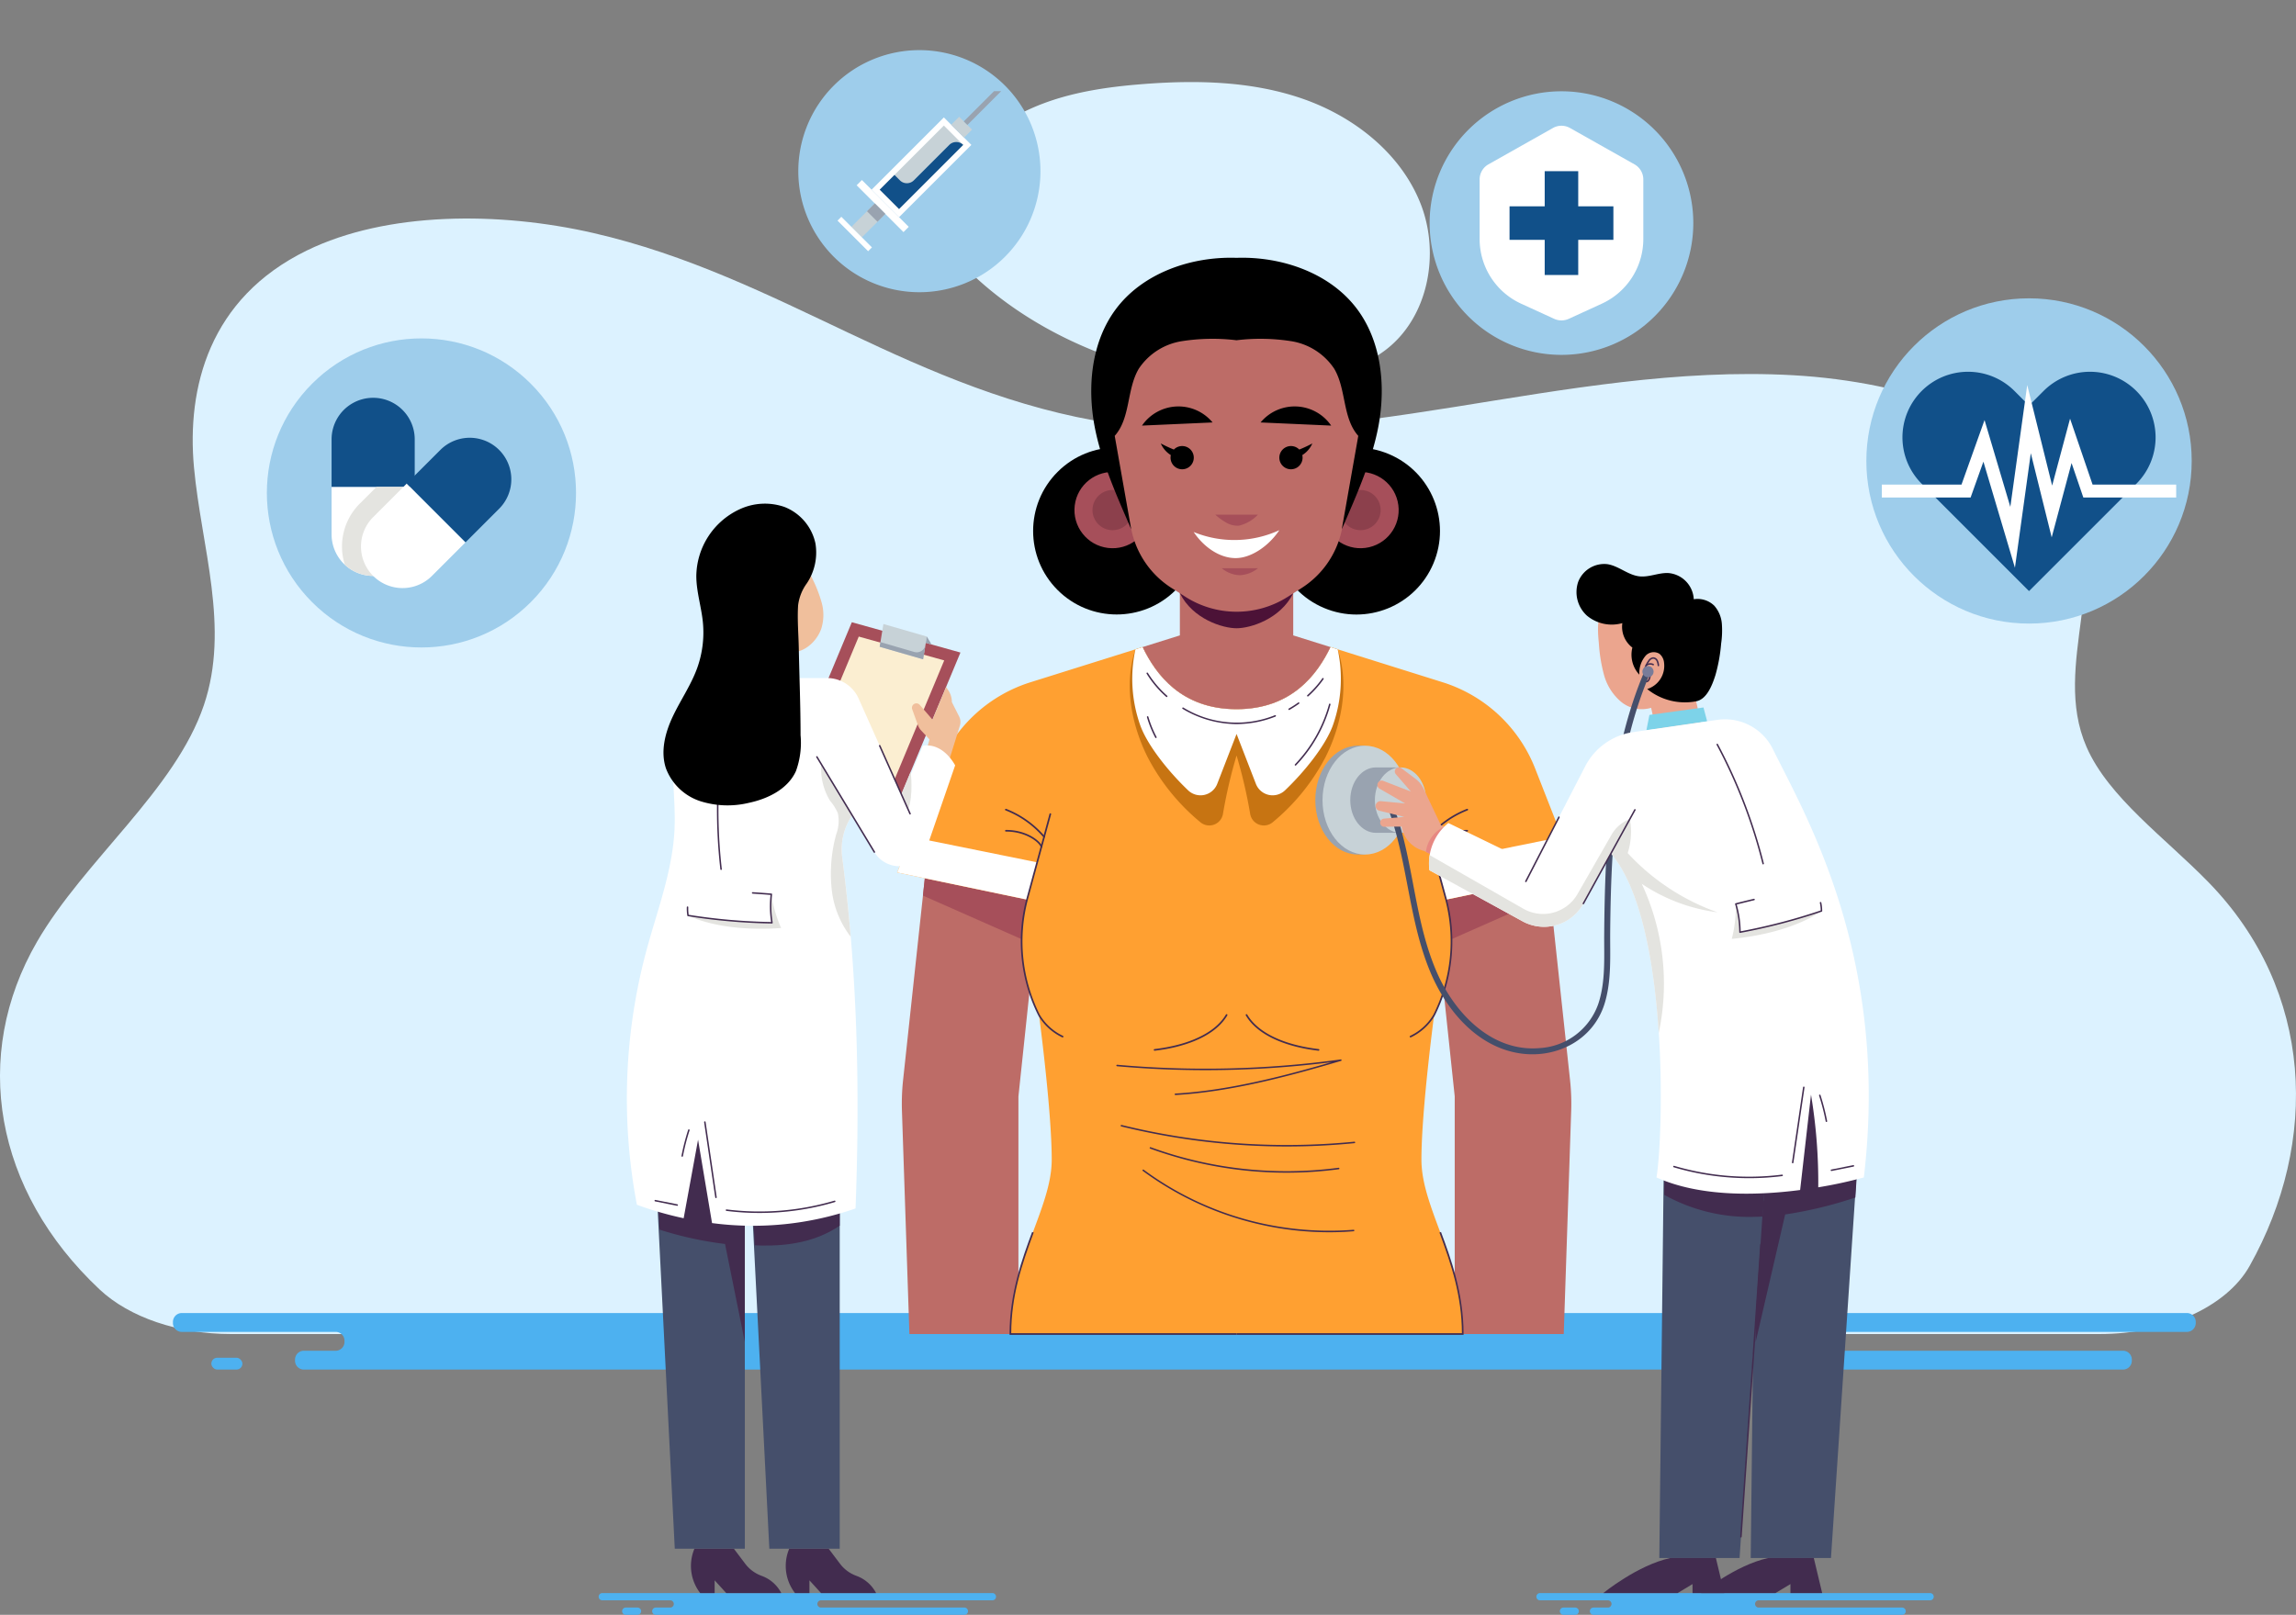 <svg xmlns="http://www.w3.org/2000/svg" width="400" height="281.406" viewBox="0 0 400 281.406">
  <rect x="0" y="0" width="400" height="281.406" fill="#808080" stroke="none"/>
  <g id="Grupo_1026671" data-name="Grupo 1026671" transform="translate(60.088 -0.575)">
    <g id="OBJECTS" transform="translate(24.911 6.262)">
      <g id="Grupo_1026670" data-name="Grupo 1026670">
        <g id="Grupo_1026597" data-name="Grupo 1026597">
          <g id="Grupo_1026595" data-name="Grupo 1026595">
            <g id="Grupo_1026584" data-name="Grupo 1026584">
              <g id="Grupo_1026570" data-name="Grupo 1026570" transform="translate(-85 8.614)">
                <path id="Trazado_719571" data-name="Trazado 719571" d="M390.676,256.569H65.135c-9.107,0-17.669-2.886-22.865-7.764-18.394-17.265-22.405-40.758-10.908-60.6,8.223-14.19,24.061-26.414,29.069-41.228,4.582-13.551-.447-27.584-1.724-41.435s2.621-29.485,19.661-37.8c13.937-6.8,33.492-6.813,49.907-3.046s30.5,10.795,44.59,17.459,28.917,13.2,45.88,15.739c19.521,2.919,39.9.256,59.358-2.849s39.227-6.682,59.183-5.566,40.559,8.075,47.778,20.258c8.278,13.968-2.926,30.116,3.353,44.52,3.846,8.821,13.746,15.862,21.278,23.606,18.379,18.895,19.282,45.179,7.138,66.836C412.829,251.849,402.341,256.569,390.676,256.569Z" transform="translate(-24.911 -38.391)" fill="#dcf2ff"/>
                <path id="Trazado_719572" data-name="Trazado 719572" d="M246.1,72.828c5-.658,10.084-1.915,14.117-4.94,7.539-5.658,9.651-16.811,6.192-25.58s-11.564-15.134-20.462-18.246-18.557-3.315-27.955-2.579c-7.688.6-15.52,1.874-22.239,5.66-5.449,3.071-10.669,8.447-12.328,14.635-1.444,5.388,1.472,9.664,5.29,13.211,9.684,9,22.626,14.874,35.553,17.239A70.465,70.465,0,0,0,246.1,72.828Z" transform="translate(-18.924 -21.127)" fill="#dcf2ff"/>
              </g>
              <g id="Grupo_1026583" data-name="Grupo 1026583" transform="translate(44.339)">
                <g id="Grupo_1026572" data-name="Grupo 1026572" transform="translate(119.728 10.221)">
                  <path id="Trazado_719701" data-name="Trazado 719701" d="M22.966,0A22.967,22.967,0,1,1,0,22.967,22.966,22.966,0,0,1,22.966,0Z" transform="translate(0 0)" fill="#9ecdeb"/>
                  <g id="Grupo_1026571" data-name="Grupo 1026571" transform="translate(8.707 6.005)">
                    <path id="Trazado_719573" data-name="Trazado 719573" d="M315.006,66.514l-5.755,2.637a3.046,3.046,0,0,1-2.534,0l-5.755-2.637a12.4,12.4,0,0,1-7.237-11.276V44.858a3.015,3.015,0,0,1,1.534-2.627l11.244-6.34a3.015,3.015,0,0,1,2.962,0l11.244,6.34a3.015,3.015,0,0,1,1.534,2.627V55.237A12.4,12.4,0,0,1,315.006,66.514Z" transform="translate(-293.724 -35.502)" fill="#fff"/>
                    <path id="Trazado_719574" data-name="Trazado 719574" d="M318.772,52.191h-6.125V46.066h-5.842v6.125h-6.125v5.842h6.125v6.125h5.842V58.033h6.125Z" transform="translate(-295.467 -38.149)" fill="#115089"/>
                  </g>
                </g>
                <g id="Grupo_1026575" data-name="Grupo 1026575" transform="translate(195.81 46.3)">
                  <circle id="Elipse_8522" data-name="Elipse 8522" cx="28.341" cy="28.341" r="28.341" transform="translate(0)" fill="#9ecdeb"/>
                  <g id="Grupo_1026574" data-name="Grupo 1026574" transform="translate(2.699 12.799)">
                    <path id="Trazado_719575" data-name="Trazado 719575" d="M357.277,120.509a11.431,11.431,0,0,0-16.168,0l-2.534,2.533-2.533-2.533a11.432,11.432,0,0,0-16.169,0h0a11.433,11.433,0,0,0,0,16.168l2.534,2.533,16.168,16.169,16.169-16.169h0l2.533-2.533A11.433,11.433,0,0,0,357.277,120.509Z" transform="translate(-312.934 -117.16)" fill="#115089"/>
                    <g id="Grupo_1026573" data-name="Grupo 1026573" transform="translate(0 2.316)">
                      <path id="Trazado_719576" data-name="Trazado 719576" d="M335.938,151.428l-5.491-18.489-2.234,6.256H312.752v-2.25h13.875l4.017-11.248,4.493,15.127,2.944-21.23,4.343,17.522,3.119-11.663,3.924,11.492h14.567v2.25H347.857l-2.052-6.011-3.464,12.952-3.636-14.666Z" transform="translate(-312.752 -119.594)" fill="#fff"/>
                    </g>
                  </g>
                </g>
                <g id="Grupo_1026580" data-name="Grupo 1026580" transform="translate(-94 42.13)">
                  <circle id="Elipse_8523" data-name="Elipse 8523" cx="26.93" cy="26.93" r="26.93" transform="translate(0 38.085) rotate(-45)" fill="#9ecdeb"/>
                  <g id="Grupo_1026579" data-name="Grupo 1026579" transform="translate(22.429 21.505)">
                    <g id="Grupo_1026576" data-name="Grupo 1026576">
                      <path id="Trazado_719577" data-name="Trazado 719577" d="M125.736,115.748v8.277a7.242,7.242,0,0,0,14.485,0v-8.277Z" transform="translate(-125.736 -100.229)" fill="#fff"/>
                      <path id="Trazado_719578" data-name="Trazado 719578" d="M140.221,106.173a7.242,7.242,0,1,0-14.485,0v8.276h14.485Z" transform="translate(-125.736 -98.93)" fill="#115089"/>
                    </g>
                    <g id="Grupo_1026577" data-name="Grupo 1026577" transform="translate(1.821 8.872)">
                      <path id="Trazado_719579" data-name="Trazado 719579" d="M140.373,124.025v-8.277h-6.648l-2.935,2.936a10.557,10.557,0,0,0-2.6,10.629,7.234,7.234,0,0,0,12.179-5.288Z" transform="translate(-127.709 -109.101)" fill="#e4e4e0"/>
                    </g>
                    <g id="Grupo_1026578" data-name="Grupo 1026578" transform="translate(5.122 6.97)">
                      <path id="Trazado_719581" data-name="Trazado 719581" d="M139.26,115.124l-5.852,5.853a7.242,7.242,0,0,0,10.242,10.242l5.852-5.852Z" transform="translate(-131.286 -107.151)" fill="#fff"/>
                      <path id="Trazado_719582" data-name="Trazado 719582" d="M156.022,118.846A7.242,7.242,0,0,0,145.78,108.6l-5.853,5.852L150.169,124.7Z" transform="translate(-131.954 -106.483)" fill="#115089"/>
                    </g>
                  </g>
                </g>
                <g id="Grupo_1026582" data-name="Grupo 1026582" transform="translate(1.002 -5.688)">
                  <path id="Trazado_719700" data-name="Trazado 719700" d="M21.093,0A21.093,21.093,0,1,1,0,21.093,21.093,21.093,0,0,1,21.093,0Z" transform="translate(0 29.83) rotate(-45)" fill="#9ecdeb"/>
                  <g id="Grupo_1026581" data-name="Grupo 1026581" transform="translate(15.57 15.881)">
                    <rect id="Rectángulo_347437" data-name="Rectángulo 347437" width="6.773" height="17.81" transform="translate(18.526 4.582) rotate(45)" fill="#fff"/>
                    <rect id="Rectángulo_347438" data-name="Rectángulo 347438" width="15.803" height="4.766" transform="translate(21.896 9.371) rotate(135)" fill="#c7d2d7"/>
                    <rect id="Rectángulo_347439" data-name="Rectángulo 347439" width="11.539" height="1.296" transform="translate(4.247 15.491) rotate(45)" fill="#fff"/>
                    <rect id="Rectángulo_347440" data-name="Rectángulo 347440" width="3.177" height="1.965" transform="translate(21.186 4.464) rotate(45)" fill="#c7d2d7"/>
                    <path id="Trazado_719583" data-name="Trazado 719583" d="M214.981,33.351l-.621-.621,5.277-5.277h1.242Z" transform="translate(-192.361 -27.453)" fill="#99a3b0"/>
                    <rect id="Rectángulo_347441" data-name="Rectángulo 347441" width="2.592" height="5.769" transform="translate(6.494 19.57) rotate(45.001)" fill="#c7d2d7"/>
                    <rect id="Rectángulo_347442" data-name="Rectángulo 347442" width="7.54" height="0.941" transform="translate(0.665 21.9) rotate(45)" fill="#fff"/>
                    <rect id="Rectángulo_347443" data-name="Rectángulo 347443" width="2.592" height="1.928" transform="translate(6.494 19.57) rotate(44.999)" fill="#99a3b0"/>
                    <path id="Trazado_719584" data-name="Trazado 719584" d="M206.934,39.79l-6.178,6.178a1.713,1.713,0,0,1-2.424,0l-.946-.946-2.572,2.572,2.158,2.158,1.212,1.212,2.572-2.572,8.6-8.6h0A1.715,1.715,0,0,0,206.934,39.79Z" transform="translate(-187.463 -30.419)" fill="#115089"/>
                  </g>
                </g>
              </g>
            </g>
          </g>
          <g id="Grupo_1026596" data-name="Grupo 1026596" transform="translate(-54.866 223.133)">
            <path id="Trazado_719595" data-name="Trazado 719595" d="M384.487,399.286h0a1.55,1.55,0,0,0-1.44-1.642H33.527a1.55,1.55,0,0,0-1.44,1.642h0a1.551,1.551,0,0,0,1.44,1.642h27a1.551,1.551,0,0,1,1.44,1.642h0a1.551,1.551,0,0,1-1.44,1.642H54.794a1.55,1.55,0,0,0-1.439,1.642h0a1.551,1.551,0,0,0,1.439,1.642H371.913a1.551,1.551,0,0,0,1.439-1.642h0a1.55,1.55,0,0,0-1.439-1.642H314.881a1.551,1.551,0,0,1-1.44-1.642h0a1.551,1.551,0,0,1,1.44-1.642h68.166A1.551,1.551,0,0,0,384.487,399.286Z" transform="translate(-32.087 -397.644)" fill="#4db1f0"/>
            <rect id="Rectángulo_347444" data-name="Rectángulo 347444" width="5.414" height="2.064" rx="1.032" transform="translate(6.686 7.786)" fill="#4db1f0"/>
          </g>
        </g>
        <g id="Grupo_1026669" data-name="Grupo 1026669" transform="translate(19.299 39.227)">
          <g id="Grupo_1026630" data-name="Grupo 1026630" transform="translate(52.01)">
            <g id="Grupo_1026598" data-name="Grupo 1026598" transform="translate(0.805 108.133)">
              <path id="Trazado_719596" data-name="Trazado 719596" d="M173.258,264.706l-19.892-4.139-3.784,35.163a38.312,38.312,0,0,0-.2,5.39l1.3,38.878h18.992V298.591Z" transform="translate(-149.361 -260.567)" fill="#bd6c67"/>
              <path id="Trazado_719597" data-name="Trazado 719597" d="M156.036,260.567l19.892,4.139-.791,7.469-19.427-8.581Z" transform="translate(-152.031 -260.567)" fill="#a64f5a"/>
            </g>
            <g id="Grupo_1026599" data-name="Grupo 1026599" transform="translate(93.541 108.133)">
              <path id="Trazado_719598" data-name="Trazado 719598" d="M309.4,264.706l19.892-4.139,3.784,35.163a38.309,38.309,0,0,1,.2,5.39L331.979,340H312.986V298.591Z" transform="translate(-309.399 -260.567)" fill="#bd6c67"/>
              <path id="Trazado_719599" data-name="Trazado 719599" d="M329.291,260.567,309.4,264.706l.791,7.469,19.427-8.581Z" transform="translate(-309.399 -260.567)" fill="#a64f5a"/>
            </g>
            <g id="Grupo_1026612" data-name="Grupo 1026612" transform="translate(0 67.847)">
              <path id="Trazado_719600" data-name="Trazado 719600" d="M241.513,255.168c4.6-8.811,2.736-17.512,2.087-20.111l22.615-4.728L259.108,212.2A25.508,25.508,0,0,0,243,197.177l-19.546-6.133c-2.287,4.764-6.75,10.829-16.359,10.829s-14.073-6.065-16.359-10.829l-19.546,6.133a25.507,25.507,0,0,0-16.11,15.026l-7.107,18.126,22.615,4.728c-.65,2.6-2.511,11.3,2.087,20.111,0,0,2.215,16.611,2.215,25.187s-7.2,17.412-7.2,30.406H246.5c0-12.994-7.2-21.83-7.2-30.406S241.513,255.168,241.513,255.168Z" transform="translate(-147.972 -191.044)" fill="#ffa031"/>
              <path id="Trazado_719601" data-name="Trazado 719601" d="M170.587,259.06l1.754-6.5-21.934-4.444-2.436,6.213Z" transform="translate(-147.972 -215.046)" fill="#fff"/>
              <path id="Trazado_719602" data-name="Trazado 719602" d="M254.111,191.439l-1.26-.4c-2.287,4.764-6.75,10.829-16.359,10.829s-14.073-6.065-16.359-10.829l-1.26.4c-2.032,6.032-.756,12.994,2.077,18.693a36.6,36.6,0,0,0,9.234,11.434,2.415,2.415,0,0,0,3.941-1.469,85.4,85.4,0,0,1,2.367-10.157,85.4,85.4,0,0,1,2.367,10.157,2.415,2.415,0,0,0,3.941,1.469,36.6,36.6,0,0,0,9.234-11.434C254.866,204.434,256.143,197.471,254.111,191.439Z" transform="translate(-177.37 -191.044)" fill="#c77412"/>
              <path id="Trazado_719603" data-name="Trazado 719603" d="M254.432,191.439l-1.26-.4c-2.287,4.764-6.75,10.829-16.359,10.829s-14.073-6.065-16.359-10.829l-1.26.4a24.247,24.247,0,0,0,.835,13.226c1.233,3.455,4.876,8.039,8.341,11.344a3.122,3.122,0,0,0,5.073-1.121l3.37-8.7,3.37,8.7a3.122,3.122,0,0,0,5.073,1.121c3.465-3.305,7.109-7.889,8.341-11.344A24.247,24.247,0,0,0,254.432,191.439Z" transform="translate(-177.691 -191.044)" fill="#fff"/>
              <g id="Grupo_1026605" data-name="Grupo 1026605" transform="translate(18.794 28.187)">
                <g id="Grupo_1026600" data-name="Grupo 1026600" transform="translate(0.779 73.742)">
                  <path id="Trazado_719604" data-name="Trazado 719604" d="M221.3,384.88H181.75v-.145c0-7.173,2.273-13.308,3.933-17.788l.271.1c-2.126,5.738-3.888,11.024-3.914,17.542H221.3Z" transform="translate(-181.75 -366.947)" fill="#422c4f"/>
                </g>
                <g id="Grupo_1026601" data-name="Grupo 1026601" transform="translate(25.901 35.792)">
                  <path id="Trazado_719605" data-name="Trazado 719605" d="M225.248,307.822a.145.145,0,0,1-.016-.289c.606-.07,1.211-.158,1.8-.261,5.228-.917,9-2.958,10.634-5.745a.145.145,0,1,1,.25.146c-1.673,2.863-5.521,4.952-10.834,5.884-.6.1-1.207.193-1.817.264Z" transform="translate(-225.103 -301.455)" fill="#422c4f"/>
                </g>
                <g id="Grupo_1026602" data-name="Grupo 1026602">
                  <path id="Trazado_719606" data-name="Trazado 719606" d="M187.208,244.718a.143.143,0,0,1-.112-.053,16.691,16.691,0,0,0-6.59-4.694.145.145,0,1,1,.09-.275,17,17,0,0,1,6.724,4.786.144.144,0,0,1-.02.2A.143.143,0,0,1,187.208,244.718Z" transform="translate(-180.406 -239.688)" fill="#422c4f"/>
                </g>
                <g id="Grupo_1026603" data-name="Grupo 1026603" transform="translate(0 3.682)">
                  <path id="Trazado_719607" data-name="Trazado 719607" d="M186.733,249.131a.145.145,0,0,1-.141-.115c-.147-.7-2.424-2.685-5.973-2.685a.548.548,0,0,1-.068,0,.145.145,0,0,1,0-.29h.07c3.666,0,6.077,2.063,6.256,2.915a.145.145,0,0,1-.112.172Z" transform="translate(-180.406 -246.041)" fill="#422c4f"/>
                </g>
                <g id="Grupo_1026604" data-name="Grupo 1026604" transform="translate(2.75 0.795)">
                  <path id="Trazado_719608" data-name="Trazado 719608" d="M192.426,280.107a.141.141,0,0,1-.068-.017,9.631,9.631,0,0,1-4.177-3.82,28.9,28.9,0,0,1-2.1-20.214l4.057-14.891a.145.145,0,1,1,.279.076l-4.056,14.887a28.606,28.606,0,0,0,2.075,20.007,9.359,9.359,0,0,0,4.056,3.7.145.145,0,0,1-.068.272Z" transform="translate(-185.152 -241.059)" fill="#422c4f"/>
                </g>
              </g>
              <path id="Trazado_719609" data-name="Trazado 719609" d="M311.727,259.06l-1.754-6.5,21.934-4.444,2.436,6.213Z" transform="translate(-216.099 -215.046)" fill="#fff"/>
              <g id="Grupo_1026611" data-name="Grupo 1026611" transform="translate(59.122 28.187)">
                <g id="Grupo_1026606" data-name="Grupo 1026606" transform="translate(0 73.742)">
                  <path id="Trazado_719610" data-name="Trazado 719610" d="M250,384.88h39.548v-.145c0-7.173-2.273-13.308-3.933-17.788l-.271.1c2.126,5.738,3.888,11.024,3.914,17.542H250Z" transform="translate(-250 -366.947)" fill="#422c4f"/>
                </g>
                <g id="Grupo_1026607" data-name="Grupo 1026607" transform="translate(1.593 35.792)">
                  <path id="Trazado_719611" data-name="Trazado 719611" d="M265.438,307.822a.145.145,0,0,0,.017-.289c-.606-.07-1.211-.158-1.8-.261-5.228-.917-9-2.958-10.634-5.745a.145.145,0,1,0-.25.146c1.674,2.863,5.521,4.952,10.834,5.884.6.1,1.206.193,1.817.264Z" transform="translate(-252.75 -301.455)" fill="#422c4f"/>
                </g>
                <g id="Grupo_1026608" data-name="Grupo 1026608" transform="translate(33.38)">
                  <path id="Trazado_719612" data-name="Trazado 719612" d="M307.75,244.718a.144.144,0,0,0,.112-.053,16.691,16.691,0,0,1,6.59-4.694.145.145,0,1,0-.09-.275,17,17,0,0,0-6.724,4.786.144.144,0,0,0,.02.2A.143.143,0,0,0,307.75,244.718Z" transform="translate(-307.606 -239.688)" fill="#422c4f"/>
                </g>
                <g id="Grupo_1026609" data-name="Grupo 1026609" transform="translate(33.855 3.682)">
                  <path id="Trazado_719613" data-name="Trazado 719613" d="M308.57,249.131a.145.145,0,0,0,.141-.115c.147-.7,2.424-2.685,5.973-2.685a.548.548,0,0,0,.068,0,.145.145,0,0,0,0-.29h-.07c-3.666,0-6.077,2.063-6.256,2.915a.145.145,0,0,0,.112.172Z" transform="translate(-308.424 -246.041)" fill="#422c4f"/>
                </g>
                <g id="Grupo_1026610" data-name="Grupo 1026610" transform="translate(30.158 0.795)">
                  <path id="Trazado_719614" data-name="Trazado 719614" d="M302.19,280.107a.144.144,0,0,0,.068-.017,9.635,9.635,0,0,0,4.177-3.82,28.9,28.9,0,0,0,2.1-20.214l-4.057-14.891a.145.145,0,1,0-.279.076l4.056,14.887a28.606,28.606,0,0,1-2.075,20.007,9.36,9.36,0,0,1-4.056,3.7.145.145,0,0,0,.068.272Z" transform="translate(-302.045 -241.059)" fill="#422c4f"/>
                </g>
              </g>
            </g>
            <g id="Grupo_1026613" data-name="Grupo 1026613" transform="translate(42.762 56.457)">
              <path id="Trazado_719615" data-name="Trazado 719615" d="M254.487,182.777,248,180.743v-9.356h-19.75v9.356l-6.484,2.034c2.287,4.764,6.75,10.829,16.359,10.829h0C247.737,193.606,252.2,187.541,254.487,182.777Z" transform="translate(-221.768 -171.387)" fill="#bd6c67"/>
              <path id="Trazado_719616" data-name="Trazado 719616" d="M242.833,171.387h-9.875V173.4c2.274,4.544,7.5,6.1,9.875,6.1s7.6-1.559,9.875-6.1v-2.018Z" transform="translate(-226.474 -171.387)" fill="#4c1237"/>
            </g>
            <g id="Grupo_1026618" data-name="Grupo 1026618" transform="translate(17.651)">
              <circle id="Elipse_8525" data-name="Elipse 8525" cx="14.554" cy="14.554" r="14.554" transform="translate(0 47.614) rotate(-45)"/>
              <circle id="Elipse_8526" data-name="Elipse 8526" cx="14.554" cy="14.554" r="14.554" transform="matrix(0.389, -0.921, 0.921, 0.389, 43.291, 55.368)"/>
              <g id="Grupo_1026614" data-name="Grupo 1026614" transform="translate(12.468 36.572)">
                <circle id="Elipse_8527" data-name="Elipse 8527" cx="6.645" cy="6.645" r="6.645" transform="translate(0 13.192) rotate(-83.001)" fill="#a64f5a"/>
                <path id="Trazado_719617" data-name="Trazado 719617" d="M213.688,147.311a3.5,3.5,0,1,1-3.5-3.5A3.5,3.5,0,0,1,213.688,147.311Z" transform="translate(-202.784 -139.906)" fill="#8c404c"/>
              </g>
              <g id="Grupo_1026615" data-name="Grupo 1026615" transform="translate(55.079 35.988)">
                <circle id="Elipse_8528" data-name="Elipse 8528" cx="6.645" cy="6.645" r="6.645" transform="translate(0 3.039) rotate(-13.216)" fill="#a64f5a"/>
                <path id="Trazado_719618" data-name="Trazado 719618" d="M281.234,147.311a3.5,3.5,0,1,0,3.5-3.5A3.5,3.5,0,0,0,281.234,147.311Z" transform="translate(-276.744 -139.323)" fill="#8c404c"/>
              </g>
              <path id="Trazado_719619" data-name="Trazado 719619" d="M234.018,84.268h0A22.022,22.022,0,0,0,212,106.289V107.4a22.022,22.022,0,0,0,.578,5.013l3.2,13.682a15.841,15.841,0,0,0,6.941,9.771l2.427,1.539a16.576,16.576,0,0,0,8.877,2.577h0a16.576,16.576,0,0,0,8.877-2.577l2.427-1.539a15.841,15.841,0,0,0,6.941-9.771l3.2-13.682a22.023,22.023,0,0,0,.578-5.013v-1.107A22.021,22.021,0,0,0,234.018,84.268Z" transform="translate(-192.547 -78.293)" fill="#bd6c67"/>
              <g id="Grupo_1026616" data-name="Grupo 1026616" transform="translate(24.992 25.914)">
                <path id="Trazado_719620" data-name="Trazado 719620" d="M227.577,118.685a7.722,7.722,0,0,0-6.014,3.331l12.3-.548A7.723,7.723,0,0,0,227.577,118.685Z" transform="translate(-221.563 -118.678)"/>
              </g>
              <g id="Grupo_1026617" data-name="Grupo 1026617" transform="translate(45.648 25.914)">
                <path id="Trazado_719621" data-name="Trazado 719621" d="M263.5,118.685a7.724,7.724,0,0,1,6.015,3.331l-12.3-.548A7.723,7.723,0,0,1,263.5,118.685Z" transform="translate(-257.209 -118.678)"/>
              </g>
              <path id="Trazado_719622" data-name="Trazado 719622" d="M251.02,151.221h-7.437a11.061,11.061,0,0,0,1.876,1.362,3.853,3.853,0,0,0,2.256.558A6.588,6.588,0,0,0,251.02,151.221Z" transform="translate(-205.831 -106.45)" fill="#a64f5a"/>
              <path id="Trazado_719623" data-name="Trazado 719623" d="M251.857,167.337h-6.306a5.155,5.155,0,0,0,3.112,1.213A5.387,5.387,0,0,0,251.857,167.337Z" transform="translate(-206.659 -113.227)" fill="#a64f5a"/>
              <path id="Trazado_719624" data-name="Trazado 719624" d="M230.939,130.262a2.016,2.016,0,0,0-1.446.61,23.054,23.054,0,0,1-2.279-1.064,4.533,4.533,0,0,0,1.753,2.031,2.024,2.024,0,1,0,1.972-1.577Z" transform="translate(-198.947 -97.445)"/>
              <path id="Trazado_719625" data-name="Trazado 719625" d="M264.887,130.262a2.016,2.016,0,0,1,1.446.61,23.056,23.056,0,0,0,2.279-1.064,4.533,4.533,0,0,1-1.753,2.031,2.024,2.024,0,1,1-1.972-1.577Z" transform="translate(-213.938 -97.445)"/>
              <path id="Trazado_719626" data-name="Trazado 719626" d="M252.027,155.888a18.734,18.734,0,0,1-14.928.321c1.761,2.623,4.521,4.559,7.328,4.547S250.281,158.526,252.027,155.888Z" transform="translate(-203.104 -108.412)" fill="#fff"/>
              <path id="Trazado_719627" data-name="Trazado 719627" d="M252.734,83.047c-4.684-6.4-13.191-9.344-21.117-9.072-7.926-.272-16.433,2.673-21.118,9.072-3.912,5.343-4.793,12.434-3.823,18.984s3.977,13.171,6.6,19.254L210.4,105c2.785-3.129,2.06-8.114,4.2-11.714a11.092,11.092,0,0,1,7.572-4.8,34.609,34.609,0,0,1,9.445-.149,34.6,34.6,0,0,1,9.444.149,11.094,11.094,0,0,1,7.572,4.8c2.141,3.6,1.416,8.585,4.2,11.714l-2.874,16.28c2.62-6.083,5.627-12.7,6.6-19.254S256.646,88.39,252.734,83.047Z" transform="translate(-190.158 -73.957)"/>
            </g>
            <g id="Grupo_1026629" data-name="Grupo 1026629" transform="translate(38.18 72.297)">
              <g id="Grupo_1026619" data-name="Grupo 1026619" transform="translate(33.226 0.95)">
                <path id="Trazado_719628" data-name="Trazado 719628" d="M271.33,203.573a.13.13,0,0,1-.087-.227,17.648,17.648,0,0,0,2.61-2.929.13.13,0,1,1,.212.149,17.826,17.826,0,0,1-2.649,2.973A.13.13,0,0,1,271.33,203.573Z" transform="translate(-271.2 -200.361)" fill="#422c4f"/>
              </g>
              <g id="Grupo_1026620" data-name="Grupo 1026620" transform="translate(29.967 5.188)">
                <path id="Trazado_719629" data-name="Trazado 719629" d="M265.706,209a.13.13,0,0,1-.064-.243,18.9,18.9,0,0,0,1.646-1.055.129.129,0,0,1,.181.03.13.13,0,0,1-.03.181,19.115,19.115,0,0,1-1.668,1.069A.129.129,0,0,1,265.706,209Z" transform="translate(-265.576 -207.676)" fill="#422c4f"/>
              </g>
              <g id="Grupo_1026621" data-name="Grupo 1026621" transform="translate(11.481 6.078)">
                <path id="Trazado_719630" data-name="Trazado 719630" d="M243.143,212.109q-.263,0-.525-.008a18.524,18.524,0,0,1-8.881-2.646.13.13,0,0,1,.133-.224,17.8,17.8,0,0,0,15.946,1.327.13.13,0,0,1,.1.242A18.549,18.549,0,0,1,243.143,212.109Z" transform="translate(-233.673 -209.212)" fill="#422c4f"/>
              </g>
              <g id="Grupo_1026622" data-name="Grupo 1026622" transform="translate(5.257)">
                <path id="Trazado_719631" data-name="Trazado 719631" d="M226.446,202.986a.13.13,0,0,1-.086-.032,18.011,18.011,0,0,1-3.408-4.033.13.13,0,1,1,.221-.136,17.757,17.757,0,0,0,3.359,3.975.13.13,0,0,1-.086.227Z" transform="translate(-222.932 -198.723)" fill="#422c4f"/>
              </g>
              <g id="Grupo_1026623" data-name="Grupo 1026623" transform="translate(31.075 5.406)">
                <path id="Trazado_719632" data-name="Trazado 719632" d="M267.617,218.855a.13.13,0,0,1-.094-.22,24.5,24.5,0,0,0,5.942-10.489.13.13,0,0,1,.251.068,24.77,24.77,0,0,1-6,10.6A.129.129,0,0,1,267.617,218.855Z" transform="translate(-267.487 -208.052)" fill="#422c4f"/>
              </g>
              <g id="Grupo_1026624" data-name="Grupo 1026624" transform="translate(5.325 7.612)">
                <path id="Trazado_719633" data-name="Trazado 719633" d="M224.613,215.655a.132.132,0,0,1-.115-.07,19.1,19.1,0,0,1-1.443-3.56.13.13,0,1,1,.249-.073,18.9,18.9,0,0,0,1.424,3.512.129.129,0,0,1-.054.175A.126.126,0,0,1,224.613,215.655Z" transform="translate(-223.049 -211.859)" fill="#422c4f"/>
              </g>
              <g id="Grupo_1026625" data-name="Grupo 1026625" transform="translate(0 67.413)">
                <path id="Trazado_719634" data-name="Trazado 719634" d="M224.151,321.264a.13.13,0,0,1-.008-.26c8.97-.519,18.319-2.885,27.174-5.466a173.6,173.6,0,0,1-37.338.708.13.13,0,0,1-.118-.141.126.126,0,0,1,.141-.118,173.273,173.273,0,0,0,38.95-.928.13.13,0,0,1,.055.253c-9.344,2.765-19.307,5.4-28.849,5.952Z" transform="translate(-213.86 -315.059)" fill="#422c4f"/>
              </g>
              <g id="Grupo_1026626" data-name="Grupo 1026626" transform="translate(0.75 78.834)">
                <path id="Trazado_719635" data-name="Trazado 719635" d="M244.086,338.52a120.751,120.751,0,0,1-28.832-3.5.13.13,0,0,1,.062-.253,120.446,120.446,0,0,0,40.549,2.913.126.126,0,0,1,.142.117.13.13,0,0,1-.117.142Q249.986,338.521,244.086,338.52Z" transform="translate(-215.154 -334.769)" fill="#422c4f"/>
              </g>
              <g id="Grupo_1026627" data-name="Grupo 1026627" transform="translate(5.803 82.704)">
                <path id="Trazado_719636" data-name="Trazado 719636" d="M247.745,345.895a69.428,69.428,0,0,1-23.785-4.2.13.13,0,0,1-.078-.166.129.129,0,0,1,.167-.077,69.2,69.2,0,0,0,32.731,3.582.13.13,0,0,1,.035.258A68.853,68.853,0,0,1,247.745,345.895Z" transform="translate(-223.875 -341.448)" fill="#422c4f"/>
              </g>
              <g id="Grupo_1026628" data-name="Grupo 1026628" transform="translate(4.56 86.609)">
                <path id="Trazado_719637" data-name="Trazado 719637" d="M254.216,359.108a54.858,54.858,0,0,1-32.435-10.687.13.13,0,1,1,.155-.208,54.489,54.489,0,0,0,36.555,10.46.127.127,0,0,1,.14.119.129.129,0,0,1-.119.14Q256.371,359.11,254.216,359.108Z" transform="translate(-221.729 -348.187)" fill="#422c4f"/>
              </g>
            </g>
          </g>
          <g id="Grupo_1026631" data-name="Grupo 1026631" transform="translate(0 232.706)">
            <path id="Trazado_719638" data-name="Trazado 719638" d="M127.441,476.178h0a.631.631,0,0,0-.63-.631H58.847a.631.631,0,0,0-.631.631h0a.631.631,0,0,0,.631.631H70.675a.631.631,0,0,1,.631.631h0a.631.631,0,0,1-.631.63H68.164a.631.631,0,0,0-.63.631h0a.631.631,0,0,0,.63.631h53.768a.631.631,0,0,0,.631-.631h0a.631.631,0,0,0-.631-.631H96.947a.63.63,0,0,1-.63-.63h0a.63.63,0,0,1,.63-.631H126.81A.631.631,0,0,0,127.441,476.178Z" transform="translate(-58.216 -475.547)" fill="#4db1f0"/>
            <path id="Trazado_719639" data-name="Trazado 719639" d="M65.9,481.164h2.048a.631.631,0,0,0,.631-.631h0a.631.631,0,0,0-.631-.631H65.9a.631.631,0,0,0-.631.631h0A.631.631,0,0,0,65.9,481.164Z" transform="translate(-61.182 -477.378)" fill="#4db1f0"/>
          </g>
          <g id="Grupo_1026632" data-name="Grupo 1026632" transform="translate(163.364 232.706)">
            <path id="Trazado_719640" data-name="Trazado 719640" d="M409.365,476.178h0a.631.631,0,0,0-.631-.631H340.77a.631.631,0,0,0-.63.631h0a.631.631,0,0,0,.63.631H352.6a.63.63,0,0,1,.63.631h0a.63.63,0,0,1-.63.63h-2.511a.631.631,0,0,0-.631.631h0a.631.631,0,0,0,.631.631h53.768a.631.631,0,0,0,.631-.631h0a.631.631,0,0,0-.631-.631H378.871a.631.631,0,0,1-.631-.63h0a.631.631,0,0,1,.631-.631h29.863A.631.631,0,0,0,409.365,476.178Z" transform="translate(-340.14 -475.547)" fill="#4db1f0"/>
            <path id="Trazado_719641" data-name="Trazado 719641" d="M347.824,481.164h2.048a.631.631,0,0,0,.63-.631h0a.631.631,0,0,0-.63-.631h-2.048a.631.631,0,0,0-.63.631h0A.631.631,0,0,0,347.824,481.164Z" transform="translate(-343.106 -477.378)" fill="#4db1f0"/>
          </g>
          <g id="Grupo_1026655" data-name="Grupo 1026655" transform="translate(124.852 53.354)">
            <g id="Grupo_1026636" data-name="Grupo 1026636" transform="translate(45.484)">
              <path id="Trazado_719642" data-name="Trazado 719642" d="M367.922,193.927a5.666,5.666,0,0,1-5.258-1.069,9.341,9.341,0,0,1-2.951-4.658,27.852,27.852,0,0,1-.9-5.517c-.208-2.191-.373-4.574.829-6.419a8.172,8.172,0,0,1,4.867-3,10.052,10.052,0,0,1,6.122-.1,8.666,8.666,0,0,1,4.931,5.995,25.623,25.623,0,0,1,.464,8.012l-.266,5.619.825,3.653-7.861,1.148Z" transform="translate(-354.902 -168.846)" fill="#eba58e"/>
              <path id="Trazado_719643" data-name="Trazado 719643" d="M373.22,213.171l.526-2.663,9.414-1.3.642,2.417Z" transform="translate(-361.022 -184.189)" fill="#7dd3e9"/>
              <path id="Trazado_719644" data-name="Trazado 719644" d="M372.618,172.19a4.829,4.829,0,0,0-4.437-4.564c-1.691-.079-3.344.761-5.027.577-2-.218-3.616-1.826-5.6-2.125a4.866,4.866,0,0,0-5.078,3.1A5.546,5.546,0,0,0,354,175.045a6.752,6.752,0,0,0,6.174,1.307,4.541,4.541,0,0,0,1.748,4.264,5.1,5.1,0,0,0,1.212,4.718,4.644,4.644,0,0,1,1.164-3.375,1.926,1.926,0,0,1,2.341-.261,2.27,2.27,0,0,1,.807,1.606,4.23,4.23,0,0,1-2.943,4.535,10.454,10.454,0,0,0,8.526,2.137c1.845-.342,2.789-2.761,3.359-4.548a28.459,28.459,0,0,0,1-5.529,15.651,15.651,0,0,0,.121-3.451,5.394,5.394,0,0,0-1.321-3.133A4.178,4.178,0,0,0,372.618,172.19Z" transform="translate(-352.17 -166.032)"/>
              <g id="Grupo_1026635" data-name="Grupo 1026635" transform="translate(11.62 16.268)">
                <g id="Grupo_1026633" data-name="Grupo 1026633">
                  <path id="Trazado_719645" data-name="Trazado 719645" d="M372.784,198.475a.476.476,0,0,1-.159-.027c-.155-.056-.348-.22-.387-.684a4.628,4.628,0,0,1,.875-3.09,1.157,1.157,0,0,1,.849-.568.927.927,0,0,1,.819.525,2.541,2.541,0,0,1,.235.894.13.13,0,0,1-.258.034,2.3,2.3,0,0,0-.205-.8.7.7,0,0,0-.564-.39h-.017a.926.926,0,0,0-.65.463,4.365,4.365,0,0,0-.825,2.914c.015.18.065.407.217.461a.292.292,0,0,0,.271-.069.746.746,0,0,0,.194-.305,1.918,1.918,0,0,0,.057-1.238.13.13,0,0,1,.25-.072,2.183,2.183,0,0,1-.065,1.406,1.019,1.019,0,0,1-.267.408A.576.576,0,0,1,372.784,198.475Z" transform="translate(-372.223 -194.106)" fill="#422c4f"/>
                </g>
                <g id="Grupo_1026634" data-name="Grupo 1026634" transform="translate(0.415 1.033)">
                  <path id="Trazado_719646" data-name="Trazado 719646" d="M373.068,196.391a.126.126,0,0,1-.1-.049.13.13,0,0,1,.019-.183,1.276,1.276,0,0,1,1.363-.13.13.13,0,0,1-.122.229,1.009,1.009,0,0,0-1.078.1A.128.128,0,0,1,373.068,196.391Z" transform="translate(-372.938 -195.89)" fill="#422c4f"/>
                </g>
              </g>
            </g>
            <g id="Grupo_1026639" data-name="Grupo 1026639" transform="translate(0 31.686)">
              <g id="Grupo_1026637" data-name="Grupo 1026637">
                <path id="Trazado_719647" data-name="Trazado 719647" d="M288.512,230.192c0-4.688-2.666-8.572-6.165-9.335v-.145h-1.253c-4.1,0-7.418,4.244-7.418,9.479s3.321,9.48,7.418,9.48h1.253v-.145C285.846,238.764,288.512,234.881,288.512,230.192Z" transform="translate(-273.677 -220.713)" fill="#99a3b0"/>
                <ellipse id="Elipse_8529" data-name="Elipse 8529" cx="7.418" cy="9.48" rx="7.418" ry="9.48" transform="translate(1.253)" fill="#c7d2d7"/>
              </g>
              <g id="Grupo_1026638" data-name="Grupo 1026638" transform="translate(6.088 3.779)">
                <path id="Trazado_719648" data-name="Trazado 719648" d="M296.638,232.935c0-2.82-1.6-5.155-3.707-5.613v-.087h-4.287c-2.463,0-4.461,2.553-4.461,5.7s2,5.7,4.461,5.7h4.287v-.087C295.035,238.09,296.638,235.754,296.638,232.935Z" transform="translate(-284.183 -227.234)" fill="#99a3b0"/>
                <ellipse id="Elipse_8530" data-name="Elipse 8530" cx="4.461" cy="5.701" rx="4.461" ry="5.701" transform="translate(4.287 0)" fill="#c7d2d7"/>
              </g>
            </g>
            <g id="Grupo_1026641" data-name="Grupo 1026641" transform="translate(12.933 17.802)">
              <g id="Grupo_1026640" data-name="Grupo 1026640" transform="translate(0 0.472)">
                <path id="Trazado_719649" data-name="Trazado 719649" d="M296.028,222.712c3.174,9.015,3.363,18.839,7.063,27.689,2.678,6.4,7.736,12.623,14.87,14.06,6.626,1.335,13.482-1.946,15.512-8.582,1.227-4.012.924-8.363.962-12.5.041-4.446.145-8.894.413-13.333.65-10.79,2.238-21.677,6.524-31.676.26-.608-.634-1.139-.9-.525-6.188,14.437-6.955,30.47-7.082,45.969-.033,4.031.268,8.318-1.043,12.193a11.527,11.527,0,0,1-10.22,7.667c-8.22.7-14.6-5.909-17.733-12.853-4.045-8.981-4.113-19.143-7.366-28.382-.221-.627-1.225-.357-1,.276Z" transform="translate(-295.996 -197.568)" fill="#454f6b"/>
              </g>
              <circle id="Elipse_8531" data-name="Elipse 8531" cx="0.975" cy="0.975" r="0.975" transform="translate(44.049)" fill="#797c99"/>
            </g>
            <g id="Grupo_1026643" data-name="Grupo 1026643" transform="translate(59.929 87.433)">
              <path id="Trazado_719650" data-name="Trazado 719650" d="M405.44,326.6l-.862,76.128H418.56l5.729-85.811Z" transform="translate(-388.654 -316.918)" fill="#454f6b"/>
              <path id="Trazado_719651" data-name="Trazado 719651" d="M408.446,325.379l-.967,15.015-1.414.194v24.5l5.141-22.232a71.745,71.745,0,0,0,12.23-2.954l1.479-22.981Z" transform="translate(-389.28 -316.918)" fill="#422c4f"/>
              <path id="Trazado_719652" data-name="Trazado 719652" d="M377.96,326.6l-.862,76.128H391.08l5.729-85.811Z" transform="translate(-377.098 -316.918)" fill="#454f6b"/>
              <path id="Trazado_719653" data-name="Trazado 719653" d="M378.585,326.6v12.84a30.416,30.416,0,0,0,15.924,3.824q.618-.01,1.233-.041l1.149-17.846.545-8.461Z" transform="translate(-377.723 -316.918)" fill="#422c4f"/>
              <g id="Grupo_1026642" data-name="Grupo 1026642" transform="translate(14.091 31.034)">
                <path id="Trazado_719654" data-name="Trazado 719654" d="M401.545,421.67h-.008a.128.128,0,0,1-.121-.137L404.9,370.6a.125.125,0,0,1,.138-.122.129.129,0,0,1,.121.138l-3.484,50.933A.13.13,0,0,1,401.545,421.67Z" transform="translate(-401.415 -370.475)" fill="#422c4f"/>
              </g>
            </g>
            <g id="Grupo_1026654" data-name="Grupo 1026654" transform="translate(10.502 27.082)">
              <g id="Grupo_1026644" data-name="Grupo 1026644" transform="translate(0 8.371)">
                <path id="Trazado_719655" data-name="Trazado 719655" d="M305.434,238.134l-2.252-.823-3.024-6.383a4.594,4.594,0,0,0-1.389-1.7l-2.478-1.866a.713.713,0,0,0-.909.042h0a.714.714,0,0,0-.06,1l2.619,3.025-4.8-1.854a.755.755,0,0,0-.973.424h0a.755.755,0,0,0,.323.934l4.458,2.575-4.217-.4a.847.847,0,0,0-.919.727h0a.847.847,0,0,0,.635.939l4.327,1.073-3.528.307a.711.711,0,0,0-.64.819h0a.71.71,0,0,0,.71.6l3.024-.036a5.263,5.263,0,0,0,3.9,4.245l3.465,1.776Z" transform="translate(-291.801 -227.214)" fill="#eba58e"/>
                <path id="Trazado_719656" data-name="Trazado 719656" d="M311.793,245.63l-1.62-.592a5.564,5.564,0,0,0-3.251,4.4l3.138,1.608Z" transform="translate(-298.16 -234.71)" fill="#e78882"/>
              </g>
              <path id="Trazado_719657" data-name="Trazado 719657" d="M367.765,217.968a9.3,9.3,0,0,0-9.7-5.1L343.419,215a11.23,11.23,0,0,0-8.359,5.965l-8.846,17.153-14.986-7.276a9.012,9.012,0,0,0-3.292,8.23l16.2,8.889a7.816,7.816,0,0,0,10.611-3.086l4.812-8.749c10.265,12.17,9.1,49.463,7.926,56.48,7.629,3.429,17.519,3.164,25.021,2.189l1.895-16.617a92.78,92.78,0,0,1,1.264,16.147,77.322,77.322,0,0,0,7.942-1.72C388.152,254.1,373.292,229.246,367.765,217.968Z" transform="translate(-298.548 -212.767)" fill="#fff"/>
              <g id="Grupo_1026645" data-name="Grupo 1026645" transform="translate(9.298 17.369)">
                <path id="Trazado_719658" data-name="Trazado 719658" d="M339.658,245.473l-5.928,10.339a6.927,6.927,0,0,1-9.45,2.565l-16.307-9.335a7.851,7.851,0,0,0-.035,2.639l16.2,8.889a7.816,7.816,0,0,0,10.611-3.086l4.812-8.749,3.3-5.994A6.257,6.257,0,0,0,339.658,245.473Z" transform="translate(-307.846 -242.741)" fill="#e4e4e0"/>
                <path id="Trazado_719659" data-name="Trazado 719659" d="M367.926,254.036a30.589,30.589,0,0,0,13.2,4.97,39.033,39.033,0,0,1-15.644-10.316,12.4,12.4,0,0,0,.377-5.949l-3.3,5.994c5.3,6.28,7.548,19.246,8.327,31.292A41.088,41.088,0,0,0,367.926,254.036Z" transform="translate(-330.859 -242.741)" fill="#e4e4e0"/>
              </g>
              <g id="Grupo_1026646" data-name="Grupo 1026646" transform="translate(36.065 15.657)">
                <path id="Trazado_719660" data-name="Trazado 719660" d="M354.17,256.372a.128.128,0,0,1-.063-.016.13.13,0,0,1-.052-.176l8.978-16.324a.13.13,0,1,1,.227.125L354.283,256.3A.129.129,0,0,1,354.17,256.372Z" transform="translate(-354.04 -239.788)" fill="#422c4f"/>
              </g>
              <g id="Grupo_1026647" data-name="Grupo 1026647" transform="translate(59.389 4.251)">
                <path id="Trazado_719661" data-name="Trazado 719661" d="M402.419,241.136a.129.129,0,0,1-.126-.1,91.014,91.014,0,0,0-7.987-20.744.13.13,0,0,1,.229-.122,91.246,91.246,0,0,1,8.009,20.8.129.129,0,0,1-.094.158A.123.123,0,0,1,402.419,241.136Z" transform="translate(-394.291 -220.103)" fill="#422c4f"/>
              </g>
              <g id="Grupo_1026648" data-name="Grupo 1026648" transform="translate(26.045 16.931)">
                <path id="Trazado_719662" data-name="Trazado 719662" d="M336.878,253.432a.13.13,0,0,1-.116-.189l5.769-11.186a.13.13,0,0,1,.232.119l-5.769,11.186A.132.132,0,0,1,336.878,253.432Z" transform="translate(-336.747 -241.986)" fill="#422c4f"/>
              </g>
              <g id="Grupo_1026649" data-name="Grupo 1026649" transform="translate(51.842 77.808)">
                <path id="Trazado_719663" data-name="Trazado 719663" d="M394.511,349.2a46.264,46.264,0,0,1-13.15-1.9.13.13,0,0,1,.074-.249,45.986,45.986,0,0,0,18.8,1.531.128.128,0,0,1,.145.112.13.13,0,0,1-.112.145A45.545,45.545,0,0,1,394.511,349.2Z" transform="translate(-381.267 -347.043)" fill="#422c4f"/>
              </g>
              <g id="Grupo_1026650" data-name="Grupo 1026650" transform="translate(72.529 63.999)">
                <path id="Trazado_719664" data-name="Trazado 719664" d="M417.1,336.589l-.019,0a.129.129,0,0,1-.109-.147l1.937-13.116a.13.13,0,0,1,.257.038l-1.937,13.116A.13.13,0,0,1,417.1,336.589Z" transform="translate(-416.967 -323.213)" fill="#422c4f"/>
              </g>
              <g id="Grupo_1026651" data-name="Grupo 1026651" transform="translate(77.255 65.4)">
                <path id="Trazado_719665" data-name="Trazado 719665" d="M426.41,330.4a.129.129,0,0,1-.128-.105,38.042,38.042,0,0,0-1.153-4.49.131.131,0,0,1,.084-.164.132.132,0,0,1,.164.083,38.324,38.324,0,0,1,1.159,4.522.129.129,0,0,1-.1.152Z" transform="translate(-425.124 -325.63)" fill="#422c4f"/>
              </g>
              <g id="Grupo_1026652" data-name="Grupo 1026652" transform="translate(79.282 77.692)">
                <path id="Trazado_719666" data-name="Trazado 719666" d="M428.751,347.868a.13.13,0,0,1-.025-.257l3.823-.765a.13.13,0,1,1,.051.255l-3.823.764Z" transform="translate(-428.62 -346.843)" fill="#422c4f"/>
              </g>
              <path id="Trazado_719667" data-name="Trazado 719667" d="M399.591,268.3a22.561,22.561,0,0,1-.7,6.084c10.785-1.04,15.626-4.87,15.626-4.87Z" transform="translate(-336.838 -236.12)" fill="#e4e4e0"/>
              <g id="Grupo_1026653" data-name="Grupo 1026653" transform="translate(62.623 31.27)">
                <path id="Trazado_719668" data-name="Trazado 719668" d="M414.87,267.518a7.071,7.071,0,0,1,.156,1.43,102.685,102.685,0,0,1-14.2,3.7,17.5,17.5,0,0,0-.725-4.914q1.584-.4,3.174-.778" transform="translate(-399.966 -266.825)" fill="#fff"/>
                <path id="Trazado_719669" data-name="Trazado 719669" d="M400.727,272.684a.133.133,0,0,1-.082-.029.131.131,0,0,1-.048-.1,17.39,17.39,0,0,0-.719-4.877.128.128,0,0,1,.011-.1.126.126,0,0,1,.081-.062c1.049-.267,2.118-.529,3.176-.779a.128.128,0,0,1,.156.1.13.13,0,0,1-.1.156c-1.013.239-2.035.49-3.04.744a17.753,17.753,0,0,1,.69,4.664,102.005,102.005,0,0,0,13.945-3.633,7.008,7.008,0,0,0-.152-1.312.13.13,0,1,1,.254-.053,7.168,7.168,0,0,1,.158,1.457.13.13,0,0,1-.086.122,102.618,102.618,0,0,1-14.223,3.705Zm14.2-3.83h0Z" transform="translate(-399.872 -266.73)" fill="#422c4f"/>
              </g>
            </g>
            <path id="Trazado_719670" data-name="Trazado 719670" d="M375.8,471.114h5.529l-1.46-6.108h-7.957c-5.722,1.255-11.662,6.108-11.662,6.108h12.943l2.605-1.569Z" transform="translate(-310.084 -291.762)" fill="#422c4f"/>
            <path id="Trazado_719671" data-name="Trazado 719671" d="M405.238,471.114h5.529l-1.46-6.108h-7.957c-5.722,1.255-11.662,6.108-11.662,6.108h12.943l2.605-1.569Z" transform="translate(-322.464 -291.762)" fill="#422c4f"/>
          </g>
          <g id="Grupo_1026668" data-name="Grupo 1026668" transform="translate(4.913 42.849)">
            <g id="Grupo_1026657" data-name="Grupo 1026657" transform="translate(26.875 20.672)">
              <path id="Trazado_719672" data-name="Trazado 719672" d="M113.074,213.1l12.315-29.523,18.924,5.281L132,218.382Z" transform="translate(-113.074 -183.578)" fill="#a64f5a"/>
              <path id="Trazado_719673" data-name="Trazado 719673" d="M117.948,213.542l10.7-25.656,14.888,4.155-10.7,25.657Z" transform="translate(-115.124 -185.389)" fill="#fbeed1"/>
              <g id="Grupo_1026656" data-name="Grupo 1026656" transform="translate(17.168 0.31)">
                <path id="Trazado_719674" data-name="Trazado 719674" d="M150.269,190.262l.65-3.963-7.567-2.186-.65,3.963Z" transform="translate(-142.702 -184.113)" fill="#c7d2d7"/>
                <path id="Trazado_719675" data-name="Trazado 719675" d="M156.75,187.886l.825,1.381-1.006-.281Z" transform="translate(-148.534 -185.7)" fill="#99a3b0"/>
              </g>
              <path id="Trazado_719676" data-name="Trazado 719676" d="M142.7,190.365l7.567,2.186.358-2.186-.151.24a1.56,1.56,0,0,1-1.755.665l-5.886-1.715Z" transform="translate(-125.534 -186.092)" fill="#99a3b0"/>
            </g>
            <g id="Grupo_1026658" data-name="Grupo 1026658" transform="translate(4.096 97.938)">
              <path id="Trazado_719677" data-name="Trazado 719677" d="M90.219,326.6v74.51H78.013l-4.249-84.194Z" transform="translate(-73.764 -316.918)" fill="#454f6b"/>
              <path id="Trazado_719678" data-name="Trazado 719678" d="M88.14,325.379l.844,15.015,1.235.194v24.5l-3.45-17.09a61.988,61.988,0,0,1-11.4-2.493l-1.606-28.583Z" transform="translate(-73.764 -316.918)" fill="#422c4f"/>
              <path id="Trazado_719679" data-name="Trazado 719679" d="M118.691,326.6v74.51H106.429l-4.268-84.194Z" transform="translate(-85.706 -316.918)" fill="#454f6b"/>
              <path id="Trazado_719680" data-name="Trazado 719680" d="M118.691,326.6v18.215c-4.142,2.789-8.855,3.548-13.722,3.457q-.542-.01-1.081-.041l-1.25-22.854-.477-8.461Z" transform="translate(-85.706 -316.918)" fill="#422c4f"/>
            </g>
            <path id="Trazado_719681" data-name="Trazado 719681" d="M105.751,224.588l.472-.745a10.123,10.123,0,0,0,.9-9.059c-1.854-4.81-4.163-9.835-5.544-14.422H81.827c-4.2,2.141-6.525,7.444-6.971,12.139s.351,9.424.143,14.135c-.321,7.288-3.017,14.225-4.914,21.269a99.2,99.2,0,0,0-1.644,44.246,60.462,60.462,0,0,0,8.147,2.347l2.51-13.689,2.435,14.533a54.319,54.319,0,0,0,25-2.548c.783-20.468.35-40.945-2.328-61.238A10.494,10.494,0,0,1,105.751,224.588Z" transform="translate(-66.695 -169.964)" fill="#fff"/>
            <path id="Trazado_719682" data-name="Trazado 719682" d="M154.835,214.463l.617-2.274L154,210.631a2.616,2.616,0,0,1-.546-.894l-1.009-2.794a.773.773,0,0,1,.3-.906h0a.773.773,0,0,1,1.014.138l2.218,2.569,2.371-5.685.372.552a3.723,3.723,0,0,1,.635,2.08h0l1.275,2.526a2.09,2.09,0,0,1,.13,1.563l-2.217,7.118Z" transform="translate(-102.735 -171.099)" fill="#f0bf9c"/>
            <path id="Trazado_719683" data-name="Trazado 719683" d="M106.024,181.129l.26-4.489c2.273,0,4.349-1.927,5.12-4.066a7.957,7.957,0,0,0,.088-4.578,23.744,23.744,0,0,0-1.689-4.32L107,157.7c-1.12-2.39-4.374-3.212-7.009-3.054a8.039,8.039,0,0,0-6.473,3.962,9.946,9.946,0,0,0-.491,7.6,29.522,29.522,0,0,0,3.507,6.969l2.309,3.725-.445,4.223Z" transform="translate(-77.552 -150.731)" fill="#f0bf9c"/>
            <g id="Grupo_1026659" data-name="Grupo 1026659" transform="translate(15.694 41.322)">
              <path id="Trazado_719684" data-name="Trazado 719684" d="M94.546,241.723a.129.129,0,0,0,.083-.136,91.059,91.059,0,0,1,.188-22.228.13.13,0,0,0-.258-.034,91.285,91.285,0,0,0-.188,22.291.13.13,0,0,0,.144.114A.112.112,0,0,0,94.546,241.723Z" transform="translate(-93.779 -219.213)" fill="#422c4f"/>
            </g>
            <g id="Grupo_1026660" data-name="Grupo 1026660" transform="translate(17.232 121.458)">
              <path id="Trazado_719685" data-name="Trazado 719685" d="M102.3,359.666a46.237,46.237,0,0,0,13.15-1.9.13.13,0,0,0-.074-.249,46,46,0,0,1-18.8,1.531.127.127,0,0,0-.145.112.129.129,0,0,0,.112.145A45.538,45.538,0,0,0,102.3,359.666Z" transform="translate(-96.433 -357.508)" fill="#422c4f"/>
            </g>
            <g id="Grupo_1026661" data-name="Grupo 1026661" transform="translate(13.458 107.649)">
              <path id="Trazado_719686" data-name="Trazado 719686" d="M91.986,347.053l.019,0a.13.13,0,0,0,.11-.147l-1.937-13.116a.129.129,0,0,0-.147-.11.13.13,0,0,0-.11.147l1.937,13.116A.13.13,0,0,0,91.986,347.053Z" transform="translate(-89.92 -333.677)" fill="#422c4f"/>
            </g>
            <g id="Grupo_1026662" data-name="Grupo 1026662" transform="translate(9.513 109.05)">
              <path id="Trazado_719687" data-name="Trazado 719687" d="M83.241,340.86a.13.13,0,0,0,.127-.105,38.155,38.155,0,0,1,1.152-4.49.13.13,0,1,0-.247-.08,38.337,38.337,0,0,0-1.16,4.521.129.129,0,0,0,.1.152A.088.088,0,0,0,83.241,340.86Z" transform="translate(-83.111 -336.095)" fill="#422c4f"/>
            </g>
            <g id="Grupo_1026663" data-name="Grupo 1026663" transform="translate(4.819 121.342)">
              <path id="Trazado_719688" data-name="Trazado 719688" d="M78.964,358.332a.13.13,0,0,0,.025-.257l-3.823-.765a.13.13,0,0,0-.051.255l3.823.765Z" transform="translate(-75.011 -357.307)" fill="#422c4f"/>
            </g>
            <path id="Trazado_719689" data-name="Trazado 719689" d="M99.6,265.385a22.576,22.576,0,0,0,1.7,5.883c-10.807.776-16.22-2.192-16.22-2.192Z" transform="translate(-74.428 -197.309)" fill="#e4e4e0"/>
            <g id="Grupo_1026664" data-name="Grupo 1026664" transform="translate(10.434 67.71)">
              <path id="Trazado_719690" data-name="Trazado 719690" d="M84.931,267.468a7.074,7.074,0,0,0,.086,1.436A102.718,102.718,0,0,0,99.64,270.18a17.489,17.489,0,0,1-.105-4.967q-1.629-.131-3.26-.237" transform="translate(-84.796 -264.846)" fill="#fff"/>
              <path id="Trazado_719691" data-name="Trazado 719691" d="M99.541,270.216A102.588,102.588,0,0,1,84.9,268.938a.129.129,0,0,1-.105-.106,7.168,7.168,0,0,1-.087-1.463.13.13,0,0,1,.26.009,6.994,6.994,0,0,0,.07,1.32,102.029,102.029,0,0,0,14.356,1.253,17.752,17.752,0,0,1-.1-4.713c-1.034-.083-2.083-.159-3.122-.226a.129.129,0,0,1-.121-.138.127.127,0,0,1,.138-.121c1.085.07,2.183.15,3.262.237a.129.129,0,0,1,.09.048.126.126,0,0,1,.027.1,17.434,17.434,0,0,0,.105,4.928.131.131,0,0,1-.03.107.133.133,0,0,1-.076.042ZM84.92,268.81h0Z" transform="translate(-84.701 -264.752)" fill="#422c4f"/>
            </g>
            <path id="Trazado_719692" data-name="Trazado 719692" d="M130.333,235.491l.193-.3h0l-5.371-8.9a10.622,10.622,0,0,0,1.522,6.362,8.633,8.633,0,0,1,1.359,2.17,6.621,6.621,0,0,1-.283,3.653,25.735,25.735,0,0,0-.716,10.221,16.349,16.349,0,0,0,3.236,7.65q-.583-6.954-1.486-13.886A10.494,10.494,0,0,1,130.333,235.491Z" transform="translate(-91.277 -180.867)" fill="#e4e4e0"/>
            <path id="Trazado_719693" data-name="Trazado 719693" d="M124.451,200.362h0a6.008,6.008,0,0,1,5.487,3.56L137.47,220.8l3.68-8.644c3.615-.559,5.607,3.426,5.607,3.426l-4.877,14.136a5.1,5.1,0,0,1-4.825,3.439h0a5.1,5.1,0,0,1-4.369-2.466l-10.011-16.582A11.178,11.178,0,0,1,124.451,200.362Z" transform="translate(-89.568 -169.964)" fill="#fff"/>
            <path id="Trazado_719694" data-name="Trazado 719694" d="M150.843,228.548l-1.631,3.911,1.188,2.661C151.352,232.653,150.843,228.548,150.843,228.548Z" transform="translate(-101.396 -181.817)" fill="#e4e4e0"/>
            <g id="Grupo_1026667" data-name="Grupo 1026667" transform="translate(32.977 42.059)">
              <g id="Grupo_1026665" data-name="Grupo 1026665" transform="translate(0 1.955)">
                <path id="Trazado_719695" data-name="Trazado 719695" d="M133.745,240.7a.129.129,0,0,1-.111-.063l-10.011-16.582a.13.13,0,0,1,.223-.134L133.857,240.5a.129.129,0,0,1-.111.2Z" transform="translate(-123.605 -223.86)" fill="#422c4f"/>
              </g>
              <g id="Grupo_1026666" data-name="Grupo 1026666" transform="translate(10.936)">
                <path id="Trazado_719696" data-name="Trazado 719696" d="M147.9,232.6a.13.13,0,0,1-.119-.077l-5.29-11.854a.13.13,0,1,1,.238-.105l5.29,11.853a.13.13,0,0,1-.065.172A.133.133,0,0,1,147.9,232.6Z" transform="translate(-142.478 -220.486)" fill="#422c4f"/>
              </g>
            </g>
            <path id="Trazado_719697" data-name="Trazado 719697" d="M104.172,154.825a8.806,8.806,0,0,0-5.38-6.336,10.411,10.411,0,0,0-7.891.431,13,13,0,0,0-7.48,11.606c.006,2.709.874,5.341,1.143,8.037a18.309,18.309,0,0,1-1.039,8.123c-1.078,2.92-2.882,5.511-4.209,8.327s-2.172,6.079-1.184,9.03a9.57,9.57,0,0,0,5.981,5.714,15.756,15.756,0,0,0,8.453.293c3.351-.709,6.8-2.408,8.209-5.528a14.4,14.4,0,0,0,.807-6.273c0-5.048-.206-10.106-.308-15.154-.05-2.468-.276-5-.119-7.469a8.227,8.227,0,0,1,1.537-3.853A9.683,9.683,0,0,0,104.172,154.825Z" transform="translate(-71.323 -147.903)"/>
            <path id="Trazado_719698" data-name="Trazado 719698" d="M120.613,469.94H130.2a6.235,6.235,0,0,0-3.292-2.952l-.262-.1a6.236,6.236,0,0,1-2.732-2.061l-1.97-2.612h-6.881a7.736,7.736,0,0,0,1.014,7.726h2.511v-2.221Z" transform="translate(-86.782 -280.083)" fill="#422c4f"/>
            <path id="Trazado_719699" data-name="Trazado 719699" d="M92.113,469.94H101.7a6.235,6.235,0,0,0-3.293-2.952l-.262-.1a6.236,6.236,0,0,1-2.732-2.061l-1.97-2.612H86.563a7.736,7.736,0,0,0,1.014,7.726h2.511v-2.221Z" transform="translate(-74.797 -280.083)" fill="#422c4f"/>
          </g>
        </g>
      </g>
    </g>
  </g>
</svg>
